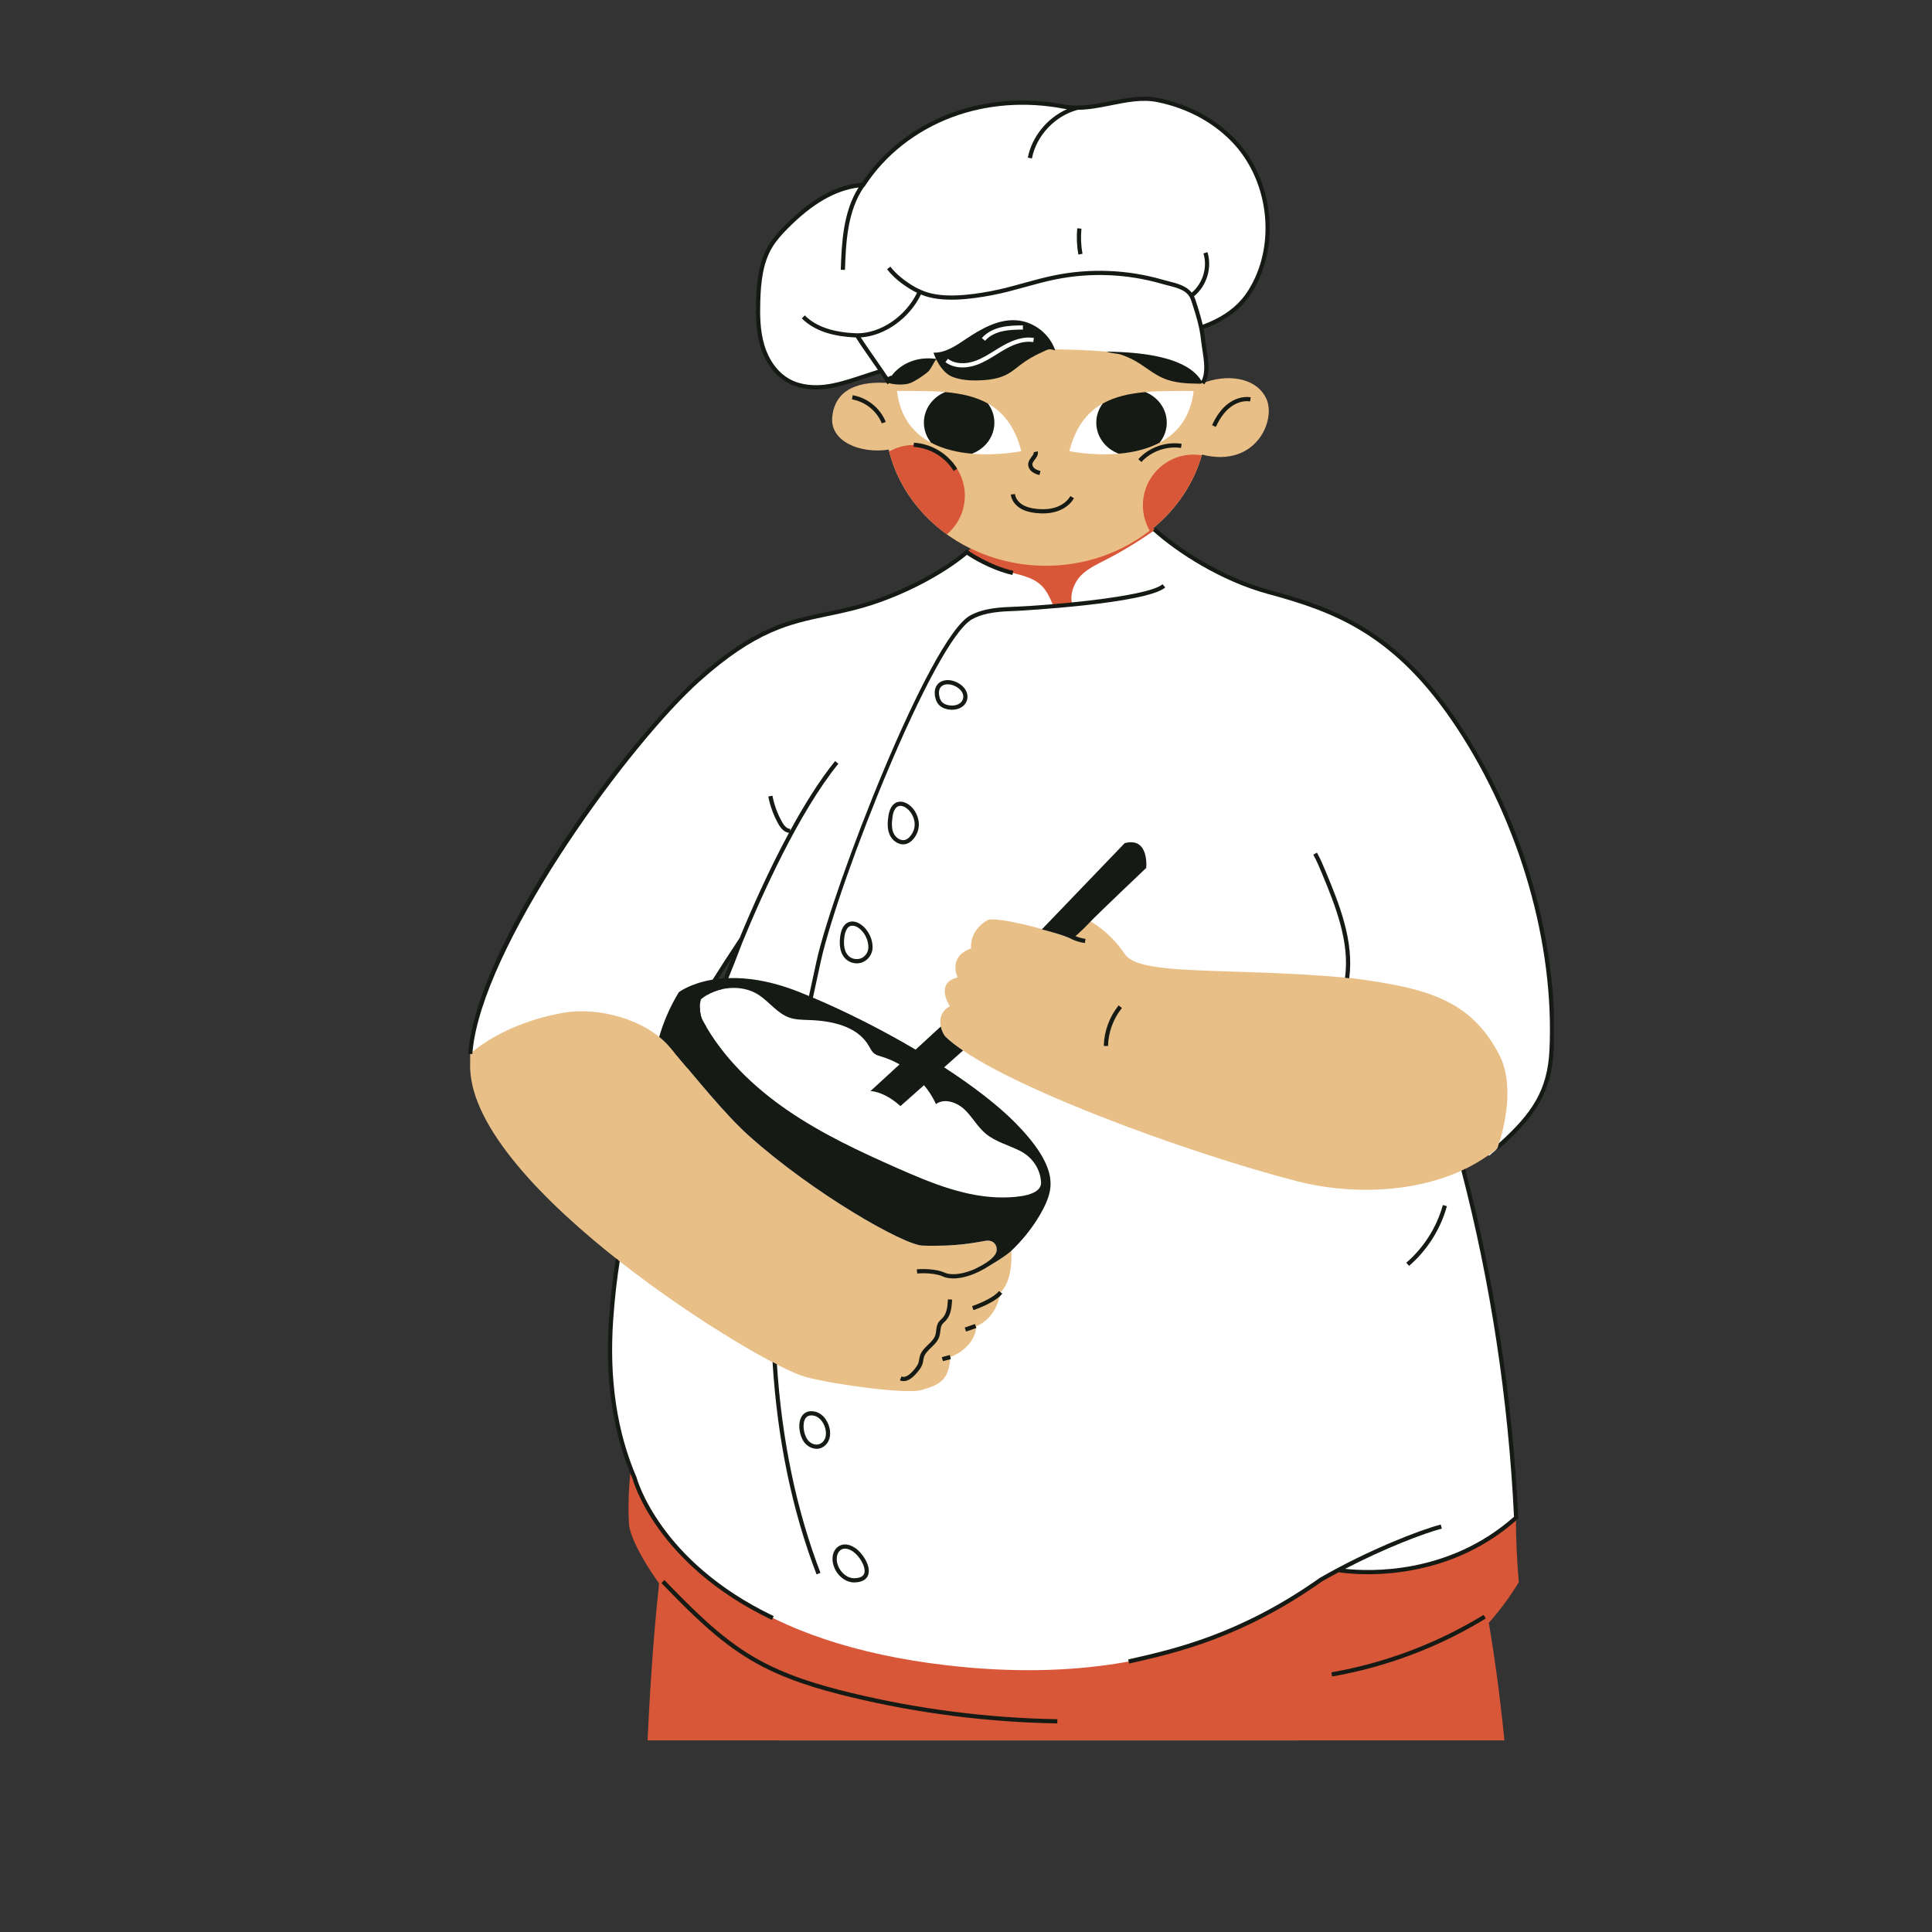 <svg xmlns="http://www.w3.org/2000/svg" width="375" viewBox="0 0 375 375" height="375" version="1.0"><rect x="0" y="0" width="375" height="375" fill="#333333" stroke="none"/><defs><clipPath id="a"><path d="M 91 19 L 301.609 19 L 301.609 337.805 L 91 337.805 Z M 91 19"/></clipPath><clipPath id="b"><path d="M 91 67.051 L 301 67.051 L 301 337.805 L 91 337.805 Z M 91 67.051"/></clipPath><clipPath id="c"><path d="M 120 86 L 295 86 L 295 337.805 L 120 337.805 Z M 120 86"/></clipPath><clipPath id="d"><path d="M 146 18.305 L 247 18.305 L 247 76 L 146 76 Z M 146 18.305"/></clipPath><clipPath id="e"><path d="M 90.859 106 L 197 106 L 197 205 L 90.859 205 Z M 90.859 106"/></clipPath><clipPath id="f"><path d="M 223.082 102 L 301.609 102 L 301.609 223.438 L 223.082 223.438 Z M 223.082 102"/></clipPath></defs><g clip-path="url(#a)"><path fill="#FFF" d="M 153.051 73.918 C 155.148 75.086 157.652 75.344 160.043 75.078 C 162.426 74.812 164.727 74.062 167.012 73.316 C 168.355 72.879 169.699 72.438 171.043 71.996 C 171.609 72.82 172.141 73.625 172.613 74.367 C 172.613 74.367 172.723 74.664 172.949 75.129 C 172.41 75.891 172.07 76.844 171.973 77.766 C 171.5 82.062 174.453 85.926 177.465 89.031 C 179.727 91.363 182.152 93.594 185.02 95.129 C 187.887 96.668 191.09 97.449 194.266 98.172 C 198.277 99.078 202.379 99.918 206.469 99.52 C 208.625 99.312 210.734 98.758 212.82 98.176 C 216.199 97.223 219.633 96.133 222.395 93.965 C 224.758 92.117 226.496 89.578 228.719 87.559 C 229.914 86.465 231.266 85.504 232.152 84.152 C 232.941 82.938 233.301 81.5 233.531 80.074 C 233.738 78.824 233.793 77.438 233.465 76.234 C 233.57 75.109 233.43 74.383 233.43 74.383 C 234.879 72.145 233.773 68.535 233.52 65.879 C 233.441 65.105 233.309 64.344 233.152 63.586 C 236.254 62.492 239.152 60.875 241.285 58.406 C 242.422 57.09 243.305 55.574 244.02 53.996 C 247.809 45.559 246.219 34.973 240.117 28.023 C 236.152 23.508 230.543 20.578 224.652 19.402 C 218.762 18.23 212.461 21.828 206.559 20.699 C 199.285 19.309 191.621 19.781 184.68 22.363 C 177.742 24.945 171.57 29.645 167.551 35.859 C 161.715 36.234 156.629 39.965 152.535 44.141 C 151.43 45.262 150.363 46.438 149.547 47.785 C 147.656 50.926 147.281 54.727 147.168 58.387 C 147.078 61.301 147.129 64.27 147.961 67.066 C 148.797 69.863 150.5 72.504 153.051 73.918 Z M 140.203 191.996 C 141.43 189.047 142.691 185.891 143.988 182.445 C 141.348 186.445 139.086 190.027 137.184 193.172 C 138.098 192.621 139.133 192.223 140.203 191.996 Z M 301.25 203.969 C 300.816 213.094 296.707 217.781 289.035 224.332 C 285.492 220.02 283.094 216.711 279.805 212.133 C 289.754 243.871 293.324 272.676 294.379 294.715 C 294.379 294.715 280.828 334.176 261.809 331.641 C 255.516 331.699 234.188 361.355 182.516 355.285 C 147.176 351.137 129.848 304.285 122.461 285.07 C 119.047 276.195 117.992 266.363 118.715 256.199 C 120.578 230 127.504 220.629 137.074 199.242 C 136.859 198.871 136.625 198.516 136.422 198.141 C 136.012 197.383 135.836 196.352 135.863 195.383 C 132.496 201.07 130.453 205.062 129.566 207.105 C 108.293 194.535 91.555 204.516 91.363 204.703 C 91.43 203.879 91.52 203.051 91.66 202.195 C 95.207 180.582 122.305 143.965 135.691 132.027 C 149.078 120.086 155.691 120.734 165.852 118.152 C 174.41 115.98 182.809 111.309 187.609 107.223 C 187.664 107.258 187.855 107.398 187.914 107.434 C 190.176 108.977 221.113 105.008 224.172 102.852 C 228.82 107.047 237.371 112.617 246.363 115.051 C 259.723 118.668 271.316 123.145 283.223 141.23 C 295.121 159.312 302.262 182.887 301.25 203.969 Z M 190.402 556.344 L 190.668 546.727 C 188.441 546.207 184.715 534.777 182.441 534.605 C 179.273 534.367 176.102 534.293 172.934 534.309 C 173.113 534.379 173.293 534.441 173.473 534.512 C 159.738 528.895 159.965 524.887 148.887 530.117 C 148.891 530.113 136.863 530.938 136.863 530.934 C 133.801 531.074 130.727 531.188 127.648 531.234 C 126.375 531.25 122.73 548.246 120.844 548.484 C 120.387 555.527 120.117 559.586 120.117 559.586 C 120.297 559.293 120.297 559.293 120.117 559.586 C 120.117 559.586 116.793 565.758 117.273 569.82 C 117.387 570.766 117.281 577.336 117.891 577.953 C 121.137 581.195 149.328 579.039 157.977 578.68 C 166.625 578.316 189.293 575.98 190.953 571.902 C 192.07 569.141 191.637 563.363 191.418 561.082 C 191.152 558.301 190.402 556.344 190.402 556.344 Z M 299.887 568.184 C 300.02 569.785 299.168 574.426 298.219 575.375 C 294.973 578.617 268.949 579.031 260.297 578.672 C 251.648 578.312 231.602 576.695 228.25 573.848 C 227.172 572.926 225 567.012 224.633 565.945 C 223.086 561.461 226.742 556.344 226.742 556.344 L 226.422 544.75 C 228.477 544.957 230.316 528.84 232.281 528.902 C 237.281 529.055 242.285 529.121 247.293 529.188 C 255.562 527.449 264.91 527.105 272.969 528.738 C 274.332 529.02 275.617 529.344 276.848 529.703 C 276.84 529.703 276.84 529.703 276.84 529.703 C 277.758 529.719 278.68 529.734 279.594 529.75 C 285.043 529.848 293.16 541.949 296.258 547.742 C 296.742 555.242 297.031 559.586 297.031 559.586 C 297.031 559.586 299.559 564.289 299.887 568.184"/></g><g clip-path="url(#b)"><path fill="#E9BF88" d="M 191.336 560.348 C 191.648 562.738 191.648 565.891 190.402 568.961 C 188.75 573.039 165.172 571.844 156.523 572.207 C 147.871 572.566 121.559 575.449 118.316 572.207 C 117.367 571.258 117.137 569.785 117.273 568.184 C 116.195 571.805 116.203 575.316 116.473 577.883 C 116.758 580.547 118.855 582.637 121.512 582.961 C 134.098 584.5 166.414 582.055 176.18 581.156 C 182.41 580.578 185.789 579.492 187.57 578.637 C 188.715 578.082 189.625 577.152 190.238 576.039 C 192.98 571.016 192.199 563.625 191.336 560.348 Z M 299.871 568.184 C 299.898 568.488 299.914 568.793 299.91 569.09 C 299.895 570.336 299.598 571.438 298.832 572.207 C 295.59 575.449 269.273 572.566 260.625 572.207 C 251.973 571.844 230.094 571.812 226.742 568.961 C 225.027 567.504 224.363 565.758 224.262 564.031 C 224.156 567.574 224.879 572.32 226.906 576.039 C 227.52 577.152 228.43 578.082 229.574 578.637 C 231.355 579.492 234.734 580.578 240.969 581.156 C 250.73 582.055 280.973 584.727 293.562 583.184 C 296.223 582.863 298.422 581.273 299.465 578.801 C 300.469 576.426 300.953 571.805 299.871 568.184 Z M 184.449 263.402 C 184.449 263.402 189.16 261.832 189.527 257.387 C 189.527 257.387 193.238 256.273 194.227 250.832 C 194.227 250.832 196.633 248.824 196.297 242.789 C 196.297 242.789 195.566 243.488 193.445 244.828 C 189.855 247.086 187.961 247.645 185.84 247.766 C 189.98 246.102 192.965 244.586 193.414 242.93 C 193.672 241.953 193 240.57 191.32 240.836 C 189.457 241.125 185.863 241.992 179.062 241.77 C 175.391 241.648 157.867 231.648 145.371 220.461 C 140.684 216.266 135.039 209.168 129.914 203.16 C 125.438 197.914 116.199 195.375 109.371 196.578 C 97.422 198.688 91.422 204.41 91.27 204.562 C 91.258 205.508 91.254 206.156 91.25 206.598 C 91.246 206.809 91.246 207.02 91.25 207.23 C 91.25 207.371 91.25 207.398 91.254 207.348 C 91.941 230.676 147.227 264.73 156.234 267.227 C 161.492 268.684 175.957 270.668 178.844 269.812 C 182.34 268.77 184.176 268.023 184.449 263.402 Z M 231.688 75.895 C 228.477 75.895 225.301 75.844 222.344 76.098 C 219.629 80.371 217.152 82.613 214.023 78.328 C 211.055 80 208.773 82.824 207.562 87.566 C 207.562 87.566 212.043 88.508 217.148 88.062 C 218.684 82.035 221.797 82.867 225.098 85.918 C 228.426 84.137 231.07 81.07 231.688 75.895 Z M 198.227 87.566 C 197.023 82.824 194.738 80 191.77 78.328 C 189.34 81.355 184.582 83.16 183.449 76.098 C 180.496 75.844 177.316 75.895 174.105 75.895 C 174.715 81.004 177.297 84.059 180.562 85.844 C 183.504 84.195 185.789 84.145 188.648 88.062 C 193.754 88.508 198.227 87.566 198.227 87.566 Z M 233.305 88.234 C 231.734 93.844 228.375 98.789 223.812 102.527 C 224.215 103.672 210.434 111.148 204.395 112.125 C 199.195 112.969 189.086 108.785 188.441 106.5 C 180.438 102.609 174.496 95.625 172.496 87.273 C 166.859 88.113 161.145 85.648 161.535 81.031 C 162.02 75.332 167.062 73.898 172.613 74.367 C 172.613 74.367 173.293 71.379 182.641 69.43 C 183.504 73.09 190.578 74.383 200.68 67.816 C 201.438 67.805 202.219 67.801 203.02 67.801 C 231.688 67.801 233.43 74.383 233.43 74.383 C 237.836 72.617 243.684 73.031 245.762 77.32 C 247.773 81.465 243.828 90.922 233.305 88.234 Z M 290.656 222.867 C 280.902 231.074 264.965 232.676 251.648 229.246 C 230.496 223.793 192.535 210.012 183.469 201.18 C 182.664 200.215 181.438 196.902 184.359 195.297 C 184.359 195.297 181.344 190.773 185.867 189.734 C 185.867 189.734 183.887 185.684 188.504 184.086 C 188.504 184.086 187.973 180.746 191.688 178.578 C 191.828 178.539 191.977 178.504 192.129 178.477 C 194.164 178.246 201.57 179.785 208.02 182.242 L 211.621 178.82 C 211.621 178.82 215.383 180.773 218.316 185.176 C 221.25 189.574 238.297 187.645 262.242 189.844 C 276.918 191.754 285.465 194.004 291.039 204.789 C 293.363 209.289 292.938 216.18 290.656 222.867"/></g><g clip-path="url(#c)"><path fill="#D95739" d="M 187.914 107.434 C 190.176 108.977 192.695 110.145 195.332 110.879 C 197.723 111.543 200.359 111.926 202.145 113.66 C 203.254 114.738 203.871 116.207 204.465 117.633 C 205.719 117.734 206.918 117.531 208.156 117.344 C 207.531 115.551 208.445 113.102 209.773 111.746 C 211.102 110.387 212.863 109.562 214.559 108.695 C 217.891 106.996 221.113 105.008 224.172 102.852 C 224.176 102.852 224.176 102.852 224.184 102.852 C 224.055 102.738 223.926 102.625 223.805 102.516 C 223.781 102.535 223.754 102.551 223.727 102.574 C 228.285 98.859 231.668 93.953 233.262 88.371 C 232.746 88.289 232.227 88.234 231.688 88.234 C 226.246 88.234 221.836 92.645 221.836 98.086 C 221.836 99.879 222.324 101.555 223.156 103 C 217.715 107.23 210.703 109.812 203.02 109.812 C 197.75 109.812 192.801 108.598 188.449 106.477 C 188.184 106.723 187.902 106.969 187.605 107.223 C 187.605 107.223 187.605 107.223 187.609 107.223 C 187.664 107.258 187.855 107.398 187.914 107.434 Z M 183.789 103.719 C 185.918 101.914 187.273 99.223 187.273 96.207 C 187.273 90.77 182.863 86.359 177.418 86.359 C 175.664 86.359 174.016 86.82 172.586 87.629 C 174.238 94.109 178.27 99.746 183.789 103.719 Z M 293.602 362.18 C 294.141 387.316 294.176 407.699 293.75 432.836 C 292.266 433.984 290.793 435.094 289.324 436.16 C 268.211 473.535 247.559 483.633 226.449 459.652 C 223.672 459.906 220.816 460.102 217.887 460.246 C 209.312 460.656 200.121 460.066 190.688 458.812 C 171.84 482.254 146.828 473.766 127.355 444.129 C 124.891 443.414 122.473 442.715 120.117 442.027 C 126.414 396.586 123.094 352.496 127.93 307.34 C 124.41 302.453 122.035 297.68 122.07 295.496 C 121.898 292.016 122.039 288.52 122.461 285.055 C 129.844 304.277 148.266 319.062 183.613 323.215 C 235.285 329.281 254.602 304.953 260.895 304.902 C 278.887 307.297 292.785 296.051 294.246 294.824 C 294.227 298.676 294.457 303.41 294.805 307.078 C 293.27 309.668 291.277 312.391 288.973 315 C 291.766 331.195 293.352 350.305 293.602 362.18"/></g><path fill="#151B14" d="M 149.828 314.422 L 150.18 313.688 C 127.938 303.066 123.602 286.953 123.539 286.727 C 119.73 277.887 118.211 267.578 119.027 256.09 C 119.32 251.961 119.742 248.246 120.285 244.832 L 119.551 244.254 C 118.969 247.809 118.52 251.691 118.211 256.031 C 117.387 267.652 118.926 278.09 122.77 286.992 C 122.809 287.16 127.223 303.629 149.828 314.422"/><path fill="#151B14" d="M 218.305 163.652 L 202.219 180.395 C 202.219 180.395 206.41 181.441 208.047 182.289 L 208.035 182.305 C 208.844 182.676 209.699 182.926 210.578 183.047 L 210.695 182.238 C 210.027 182.145 209.383 181.957 208.758 181.703 C 209.461 181.082 210.57 180.055 211.453 179.098 C 212.855 177.586 222.48 168.465 222.48 168.465 C 222.48 168.465 223.113 162.387 218.305 163.652"/><path fill="#151B14" d="M 149.949 264.359 C 150.887 279.359 153.734 293.176 158.492 305.582 L 159.254 305.293 C 154.578 293.098 151.758 279.531 150.797 264.805 L 149.949 264.359"/><path fill="#151B14" d="M 168.594 202.934 C 168.922 203.488 169.195 204.109 169.707 204.5 C 170.117 204.816 170.633 204.945 171.121 205.094 C 172.34 205.457 173.504 205.969 174.602 206.598 L 168.957 211.781 C 168.957 211.781 171.469 211.727 174.777 214.691 L 179.355 210.633 C 180.281 211.754 181.074 212.977 181.672 214.301 C 183.328 213.094 185.746 213.957 187.234 215.371 C 188.715 216.781 189.707 218.668 191.27 219.996 C 193.223 221.656 195.832 222.266 198.109 223.445 C 200.383 224.633 201.945 226.918 202.066 229.484 C 202.191 232.082 197.332 232.398 194.836 232.426 C 187.672 232.492 180.832 229.676 174.281 226.785 C 166.906 223.531 159.559 220.102 152.906 215.543 C 146.254 210.98 140.281 205.223 136.422 198.141 C 135.793 196.984 135.668 195.215 136.059 193.961 C 139.031 191.434 144.023 190.965 147.277 193.117 C 149.34 194.48 150.867 196.684 153.195 197.508 C 154.402 197.934 155.707 197.938 156.984 197.984 C 161.383 198.125 166.363 199.141 168.594 202.934 Z M 141.988 185.965 C 141.27 187.797 140.793 189.059 140.621 189.523 C 140.574 189.645 140.52 189.773 140.469 189.898 C 140.105 189.926 139.754 189.957 139.41 189.992 C 140.184 188.773 141.035 187.441 141.988 185.965 Z M 197.477 117.746 L 197.242 117.754 C 194.199 117.867 191.047 117.984 188.324 119.461 C 180.379 123.789 161.645 172.367 158.52 186.422 C 158.023 188.664 157.52 190.98 157.02 193.324 C 156.434 193.078 155.84 192.828 155.25 192.594 C 149.625 190.344 144.996 189.727 141.379 189.848 C 142.262 187.676 143.164 185.383 144.082 182.953 C 147.852 173.758 155.035 157.727 162.723 148.242 L 162.09 147.723 C 159.043 151.488 156.074 156.273 153.359 161.25 L 153.359 160.875 C 152.812 160.875 152.27 160.406 151.758 159.469 C 150.887 157.898 150.27 156.203 149.926 154.441 L 149.121 154.598 C 149.484 156.441 150.129 158.219 151.043 159.867 C 151.652 160.977 152.359 161.559 153.141 161.652 C 149.207 168.93 145.836 176.57 143.574 182.043 L 143.551 182.082 C 141.461 185.234 139.762 187.867 138.324 190.148 C 133.961 190.871 131.754 192.594 131.754 192.594 C 129.914 195.629 128.723 198.559 127.949 201.266 C 128.672 201.855 129.336 202.484 129.914 203.16 C 135.039 209.168 140.684 216.266 145.371 220.461 C 157.867 231.648 175.391 241.648 179.062 241.77 C 185.863 241.992 189.457 241.125 191.32 240.836 C 193 240.57 193.672 241.953 193.414 242.93 C 193.09 244.129 191.422 245.254 188.973 246.414 C 186.207 247.586 184.227 247.43 183.371 247.023 C 181.879 246.32 179.316 246.246 177.949 246.371 L 178.027 247.188 C 179.562 247.047 181.836 247.199 183.023 247.766 C 183.484 247.984 184.176 248.145 185.059 248.145 C 186.766 248.145 189.215 247.527 192.16 245.605 C 192.562 245.371 192.992 245.117 193.445 244.828 C 195.07 243.805 195.875 243.156 196.16 242.906 C 200.801 238.555 202.777 234.133 203.082 233.391 C 204.246 230.543 205.492 226.496 197.078 217.945 C 193.723 214.539 188.863 210.812 183.258 207.168 L 186.926 203.906 C 185.531 202.961 184.359 202.047 183.469 201.18 C 183.16 200.809 182.785 200.082 182.609 199.242 L 177.719 203.73 C 171.363 199.977 164.43 196.453 157.789 193.641 C 158.297 191.246 158.809 188.887 159.316 186.598 C 162.828 170.82 181.32 124.199 188.715 120.18 C 191.27 118.793 194.32 118.68 197.273 118.574 L 197.508 118.562 C 197.75 118.551 222.543 117.199 226.18 114.02 L 225.641 113.402 C 222.746 115.941 202.414 117.562 197.477 117.746"/><path fill="#151B14" d="M 183.988 252.203 C 183.914 253.602 183.777 254.926 182.969 255.793 C 182.891 255.879 182.805 255.957 182.719 256.039 C 182.539 256.211 182.355 256.387 182.199 256.609 C 181.848 257.117 181.777 257.703 181.707 258.262 C 181.668 258.594 181.633 258.906 181.539 259.188 C 181.312 259.879 180.75 260.422 180.16 260.992 C 179.512 261.617 178.844 262.266 178.559 263.168 C 178.488 263.402 178.449 263.641 178.406 263.883 C 178.371 264.094 178.34 264.305 178.273 264.512 C 178.109 265 177.758 265.438 177.414 265.855 C 176.758 266.652 175.809 267.527 174.988 267.168 L 174.66 267.922 C 174.863 268.012 175.105 268.074 175.379 268.074 C 176.066 268.074 176.969 267.688 178.043 266.371 C 178.418 265.918 178.844 265.398 179.051 264.762 C 179.129 264.512 179.172 264.258 179.211 264.012 C 179.246 263.809 179.277 263.609 179.34 263.41 C 179.562 262.707 180.129 262.16 180.727 261.582 C 181.367 260.965 182.027 260.328 182.316 259.445 C 182.43 259.086 182.477 258.715 182.52 258.363 C 182.578 257.875 182.633 257.418 182.871 257.066 C 182.977 256.918 183.125 256.781 183.281 256.633 C 183.379 256.543 183.473 256.449 183.566 256.348 C 184.559 255.285 184.723 253.801 184.809 252.25 L 183.988 252.203"/><path fill="#151B14" d="M 183.02 264.199 C 183.527 264.062 184.043 263.926 184.559 263.797 L 184.363 263.008 C 183.84 263.133 183.316 263.27 182.801 263.418 L 183.02 264.199"/><path fill="#151B14" d="M 156.336 275.301 C 156.594 274.918 156.973 274.727 157.465 274.727 C 157.648 274.727 157.852 274.754 158.07 274.805 C 159.18 275.078 160.137 276.375 160.293 277.82 C 160.355 278.352 160.367 279.652 159.176 280.246 C 158.34 280.664 157.293 280.184 156.766 279.477 C 156 278.465 155.656 276.336 156.336 275.301 Z M 158.52 281.211 C 158.867 281.211 159.211 281.141 159.539 280.977 C 160.684 280.406 161.27 279.195 161.105 277.73 C 160.938 276.188 159.902 274.418 158.266 274.012 C 156.727 273.633 155.973 274.375 155.656 274.852 C 154.746 276.23 155.148 278.691 156.113 279.969 C 156.645 280.68 157.582 281.211 158.52 281.211"/><path fill="#151B14" d="M 163.062 300.938 C 163.332 300.707 163.664 300.59 164.027 300.59 C 164.496 300.59 165.035 300.781 165.59 301.172 C 166.863 302.066 168.117 304.172 167.762 305.359 C 167.574 305.973 166.938 306.301 165.859 306.332 C 164.477 306.371 163.367 305.328 162.832 304.277 C 162.105 302.848 162.395 301.516 163.062 300.938 Z M 165.793 307.152 C 165.824 307.152 165.852 307.152 165.883 307.152 C 167.715 307.098 168.34 306.277 168.543 305.594 C 169.051 303.902 167.41 301.453 166.055 300.504 C 164.762 299.598 163.441 299.527 162.523 300.324 C 161.457 301.25 161.281 303.027 162.105 304.645 C 162.867 306.152 164.34 307.152 165.793 307.152"/><path fill="#151B14" d="M 205.234 333.699 C 191.781 333.469 178.332 331.754 165.254 328.594 C 159.32 327.168 152.426 325.211 146.273 321.602 C 139.66 317.715 134.223 312.109 128.965 306.691 L 128.379 307.262 C 133.676 312.723 139.148 318.363 145.859 322.305 C 152.102 325.973 159.066 327.945 165.059 329.391 C 178.195 332.562 191.711 334.285 205.219 334.516 L 205.234 333.699"/><path fill="#151B14" d="M 218.977 322.105 L 219.16 322.898 L 219.84 322.742 C 228.328 320.805 241.152 317.883 256.613 306.953 C 257.684 306.34 258.754 305.746 259.832 305.172 C 260.383 305.254 262.457 305.559 265.5 305.559 C 272.438 305.559 284.375 304.004 294.555 294.875 L 294.699 294.746 L 294.691 294.551 C 293.59 271.535 290.133 248.844 284.395 226.879 C 284.152 226.996 283.898 227.098 283.648 227.211 C 289.332 249.02 292.762 271.551 293.867 294.398 C 281.078 305.75 265.539 305.004 261.086 304.512 C 268.863 300.477 276.41 297.598 279.855 296.703 L 279.652 295.914 C 275.5 296.988 265.473 300.902 256.172 306.266 C 240.812 317.125 228.082 320.023 219.66 321.945 L 218.977 322.105"/><path fill="#151B14" d="M 258.555 325.402 C 269.023 323.598 279.34 319.703 288.387 314.145 L 287.961 313.449 C 278.996 318.953 268.781 322.805 258.414 324.598 L 258.555 325.402"/><path fill="#151B14" d="M 194.547 251.086 L 193.898 250.586 C 192.695 252.168 188.727 253.508 188.688 253.52 L 188.945 254.297 C 189.117 254.238 193.191 252.863 194.547 251.086"/><path fill="#151B14" d="M 187.508 258.453 C 188.18 258.23 188.848 258.004 189.508 257.758 L 189.23 256.992 C 188.574 257.23 187.914 257.457 187.254 257.676 L 187.508 258.453"/><path fill="#151B14" d="M 165.504 76.719 L 165.371 77.523 C 167.93 77.949 170.203 79.777 171.164 82.188 L 171.922 81.887 C 170.859 79.215 168.34 77.184 165.504 76.719"/><path fill="#151B14" d="M 235.258 82.523 L 235.992 82.867 C 236.754 81.242 237.605 80.043 238.609 79.207 C 239.832 78.184 241.309 77.711 242.648 77.914 L 242.766 77.105 C 241.199 76.871 239.492 77.406 238.086 78.578 C 236.992 79.492 236.066 80.785 235.258 82.523"/><path fill="#151B14" d="M 197.004 95.895 L 196.191 95.988 C 196.316 97.031 197.004 98.031 198.043 98.664 C 198.828 99.145 199.785 99.438 201.062 99.578 C 201.523 99.625 201.977 99.652 202.414 99.652 C 203.414 99.652 204.336 99.52 205.156 99.25 C 206.609 98.773 207.781 97.871 208.461 96.703 L 207.758 96.293 C 207.18 97.281 206.164 98.059 204.902 98.473 C 203.836 98.82 202.57 98.922 201.145 98.766 C 199.996 98.637 199.148 98.387 198.469 97.969 C 197.648 97.465 197.102 96.688 197.004 95.895"/><path fill="#151B14" d="M 199.59 89.895 C 199.488 90.48 199.754 91.113 200.285 91.547 C 200.738 91.914 201.285 92.086 201.762 92.207 L 201.961 91.41 C 201.57 91.316 201.129 91.184 200.801 90.914 C 200.504 90.668 200.344 90.324 200.391 90.027 C 200.438 89.758 200.645 89.492 200.859 89.207 C 201.199 88.758 201.59 88.25 201.422 87.59 L 200.629 87.793 C 200.699 88.051 200.512 88.312 200.207 88.711 C 199.957 89.047 199.664 89.426 199.59 89.895"/><path fill="#151B14" d="M 193.008 82.035 C 193.008 80.656 192.547 79.383 191.77 78.332 C 189.371 76.98 186.531 76.371 183.449 76.102 C 181.027 77.094 179.328 79.379 179.328 82.035 C 179.328 83.492 179.844 84.832 180.703 85.914 C 183.16 87.223 185.988 87.832 188.648 88.059 C 191.199 87.121 193.008 84.781 193.008 82.035"/><path fill="#151B14" d="M 225.094 85.914 C 225.953 84.832 226.469 83.492 226.469 82.035 C 226.469 79.379 224.77 77.094 222.344 76.102 C 219.266 76.371 216.426 76.98 214.027 78.332 C 213.25 79.383 212.789 80.656 212.789 82.035 C 212.789 84.781 214.598 87.121 217.148 88.059 C 219.809 87.832 222.637 87.223 225.094 85.914"/><path fill="#151B14" d="M 210.109 49.266 C 209.82 47.656 209.75 46.012 209.906 44.387 L 209.09 44.309 C 208.934 46.012 209.008 47.727 209.309 49.406 L 210.109 49.266"/><g clip-path="url(#d)"><path fill="#151B14" d="M 147.574 58.402 C 147.688 54.812 148.047 51.07 149.898 47.996 C 150.715 46.648 151.785 45.48 152.824 44.426 C 157.586 39.582 162.117 36.957 166.648 36.387 C 163.594 41.207 163.371 47.363 163.191 52.363 L 164.008 52.391 C 164.188 47.293 164.422 40.965 167.715 36.262 L 167.785 36.258 L 167.895 36.086 C 171.754 30.113 177.77 25.371 184.824 22.746 C 191.539 20.242 199.027 19.676 206.48 21.102 C 206.688 21.141 206.895 21.164 207.105 21.191 C 203.293 22.887 200.293 26.504 199.5 30.598 L 200.297 30.754 C 201.16 26.309 204.801 22.457 209.188 21.32 C 211.336 21.297 213.52 20.871 215.645 20.445 C 218.621 19.848 221.699 19.23 224.574 19.805 C 230.66 21.02 236.07 24.035 239.809 28.293 C 245.777 35.082 247.352 45.586 243.648 53.828 C 242.887 55.512 241.988 56.965 240.98 58.137 C 239.168 60.23 236.695 61.832 233.438 63.035 C 233.047 61.32 232.508 59.645 231.969 58.016 C 231.906 57.832 231.824 57.676 231.746 57.52 C 234.219 55.512 235.301 51.996 234.371 48.945 L 233.59 49.184 C 234.414 51.887 233.469 54.996 231.309 56.812 C 230.277 55.484 228.52 55.023 226.801 54.586 C 226.395 54.484 225.992 54.379 225.594 54.266 C 218.82 52.324 211.594 52.035 204.684 53.438 C 202.691 53.84 200.703 54.391 198.781 54.918 C 196.672 55.504 194.492 56.105 192.312 56.516 C 188.277 57.266 182.484 58.059 178.723 56.258 L 178.344 56.074 L 178.34 56.086 C 176.926 55.441 174.25 53.68 172.832 51.758 L 172.18 52.242 C 173.73 54.359 176.535 56.148 177.996 56.828 C 175.77 61.414 170.969 64.695 166.395 64.695 C 166.379 64.695 166.367 64.695 166.352 64.695 C 161.715 64.535 158.395 63.398 156.207 61.219 L 155.629 61.797 C 157.938 64.098 161.371 65.305 166.113 65.496 C 166.996 66.887 168.086 68.453 169.145 69.973 C 169.562 70.574 169.984 71.18 170.398 71.781 L 166.883 72.926 C 164.656 73.66 162.352 74.41 159.996 74.676 C 158.188 74.875 155.547 74.84 153.246 73.566 C 150.988 72.309 149.25 69.957 148.352 66.949 C 147.527 64.16 147.488 61.195 147.574 58.402 Z M 183.996 69.645 C 185.324 70.641 187.344 70.781 189.406 70.012 C 190.684 69.539 191.875 68.793 193.031 68.074 C 193.57 67.742 194.102 67.41 194.648 67.105 C 196.938 65.797 198.91 65.305 200.68 65.594 L 200.551 66.395 C 198.977 66.145 197.176 66.605 195.051 67.816 C 194.512 68.121 193.992 68.445 193.465 68.773 C 192.277 69.512 191.047 70.277 189.695 70.781 C 188.719 71.141 187.75 71.32 186.836 71.32 C 185.566 71.32 184.406 70.973 183.504 70.293 Z M 194.348 63.512 C 195.738 63.195 197.164 63.172 198.543 63.152 L 198.551 63.965 C 197.215 63.988 195.832 64.008 194.531 64.309 C 193.539 64.535 192.156 65.043 191.199 66.148 L 190.578 65.613 C 191.68 64.34 193.238 63.77 194.348 63.512 Z M 152.848 74.277 C 154.402 75.137 156.285 75.582 158.359 75.582 C 158.918 75.582 159.5 75.551 160.086 75.484 C 162.527 75.215 164.871 74.445 167.141 73.703 L 170.879 72.48 C 170.969 72.613 171.055 72.742 171.145 72.875 C 171.297 73.102 171.453 73.336 171.59 73.543 C 171.828 73.902 172.051 74.254 172.27 74.59 L 172.613 74.367 C 173.293 74.629 175.57 74.832 176.719 74.336 C 177.871 73.84 178.91 73.105 179.91 72.348 C 180.711 71.738 181.098 70.543 181.711 69.734 C 182.406 71.156 183.5 72.598 184.797 73.117 C 186.496 73.789 188.363 73.898 190.188 73.824 C 192.082 73.754 194.023 73.484 195.672 72.551 C 196.551 72.051 197.32 71.383 198.125 70.77 C 199.375 69.828 200.738 69.031 202.172 68.395 C 203.465 67.824 203.465 67.602 204.816 68.02 C 203.77 64.859 200.734 62.465 197.422 62.18 C 193.812 61.863 190.426 63.828 187.414 65.852 C 185.516 67.125 183.484 68.508 181.195 68.457 C 181.316 68.84 181.484 69.242 181.676 69.652 C 176.383 68.949 173.59 72.141 173.039 72.988 C 172.863 72.711 172.465 73.387 172.254 73.062 C 172.238 73.035 172.215 73.004 172.191 72.973 C 172.008 72.688 171.801 72.383 171.582 72.059 C 171.512 71.965 171.449 71.871 171.383 71.773 C 171.383 71.773 171.383 71.77 171.383 71.77 L 171.207 71.516 C 170.75 70.848 170.281 70.172 169.816 69.504 C 168.867 68.148 167.898 66.754 167.074 65.488 C 171.746 65.184 176.508 61.801 178.75 57.164 C 182.719 58.852 188.449 58.066 192.465 57.316 C 194.676 56.906 196.875 56.293 199 55.711 C 200.91 55.18 202.879 54.637 204.848 54.238 C 211.625 52.863 218.719 53.145 225.367 55.051 C 225.777 55.168 226.184 55.273 226.598 55.379 C 228.727 55.918 230.57 56.387 231.191 58.27 C 231.785 60.062 232.387 61.898 232.773 63.773 C 232.809 63.93 232.832 64.078 232.859 64.234 C 232.961 64.793 233.055 65.355 233.109 65.918 C 233.172 66.543 233.277 67.203 233.383 67.902 C 233.711 69.992 234.07 72.348 233.199 73.941 C 232.395 72.746 229.914 68.414 214.816 68.254 C 215.344 68.531 216.957 68.633 217.391 68.773 C 218.465 69.109 219.504 69.562 220.48 70.129 C 222.305 71.184 223.914 72.617 225.852 73.438 C 228.043 74.367 230.484 74.453 232.859 74.477 C 232.988 74.48 233.133 74.477 233.234 74.395 C 233.27 74.367 233.281 74.332 233.305 74.297 L 233.77 74.602 C 234.973 72.75 234.559 70.105 234.191 67.773 C 234.141 67.434 234.086 67.098 234.039 66.777 C 233.996 66.453 233.953 66.141 233.922 65.84 C 233.871 65.266 233.773 64.652 233.652 64.008 C 233.645 63.953 233.641 63.898 233.629 63.844 C 237.023 62.602 239.699 60.863 241.594 58.672 C 242.66 57.438 243.602 55.922 244.387 54.164 C 248.223 45.637 246.594 34.777 240.422 27.754 C 236.562 23.359 230.992 20.25 224.734 19.004 C 221.699 18.398 218.535 19.031 215.488 19.645 C 213.395 20.062 211.258 20.484 209.172 20.504 L 209.164 20.477 C 209.133 20.484 209.102 20.5 209.066 20.508 C 208.246 20.508 207.434 20.453 206.633 20.301 C 199.035 18.848 191.395 19.426 184.539 21.98 C 177.387 24.645 171.281 29.43 167.324 35.469 C 162.336 35.852 157.402 38.598 152.242 43.855 C 151.168 44.949 150.059 46.156 149.195 47.574 C 147.246 50.809 146.875 54.676 146.758 58.375 C 146.672 61.234 146.707 64.281 147.57 67.184 C 148.531 70.398 150.406 72.918 152.848 74.277"/></g><path fill="#151B14" d="M 229.234 86.945 L 229.355 86.137 C 226.27 85.676 223.043 86.82 220.938 89.129 L 221.543 89.68 C 223.434 87.602 226.453 86.527 229.234 86.945"/><path fill="#151B14" d="M 177.332 86.75 C 180.48 86.922 183.457 88.711 185.094 91.406 L 185.789 90.984 C 184.016 88.059 180.797 86.125 177.383 85.93 L 177.332 86.75"/><path fill="#151B14" d="M 261.871 189.891 C 262.895 182.656 259.863 175.316 257.422 169.406 C 256.883 168.105 256.324 166.762 255.625 165.492 L 254.91 165.895 C 255.59 167.117 256.137 168.441 256.672 169.734 C 259.07 175.543 262.055 182.766 261.062 189.777 L 261.871 189.891"/><path fill="#151B14" d="M 280.844 234.113 L 280.055 233.898 C 278.871 238.207 276.352 242.176 272.961 245.09 L 273.496 245.707 C 277.004 242.695 279.617 238.574 280.844 234.113"/><path fill="#151B14" d="M 186.895 135.723 C 186.613 136.547 185.684 137.023 184.512 136.934 C 184.223 136.914 183.953 136.863 183.707 136.781 C 183.309 136.652 182.992 136.449 182.773 136.18 C 182.598 135.969 182.465 135.691 182.375 135.344 C 182.105 134.336 182.27 133.555 182.844 133.141 C 183.141 132.926 183.527 132.82 183.953 132.82 C 184.551 132.82 185.227 133.031 185.832 133.43 C 186.762 134.047 187.168 134.922 186.895 135.723 Z M 186.285 132.754 C 184.945 131.863 183.371 131.758 182.367 132.48 C 181.867 132.84 181.094 133.719 181.582 135.555 C 181.703 136.016 181.891 136.402 182.145 136.703 C 182.457 137.086 182.902 137.375 183.457 137.559 C 183.762 137.66 184.094 137.727 184.449 137.75 C 184.559 137.758 184.672 137.762 184.785 137.762 C 186.176 137.762 187.289 137.086 187.668 135.988 C 188.059 134.836 187.52 133.566 186.285 132.754"/><path fill="#151B14" d="M 176.809 162.137 C 176.469 162.602 176.094 162.898 175.703 163.012 C 174.789 163.289 173.82 162.555 173.445 161.723 C 173.012 160.773 173.09 159.648 173.234 158.578 C 173.398 157.348 173.852 156.59 174.508 156.441 C 174.594 156.426 174.68 156.414 174.77 156.414 C 175.469 156.414 176.297 156.977 176.875 157.867 C 177.219 158.391 178.215 160.246 176.809 162.137 Z M 174.328 155.648 C 173.746 155.777 172.719 156.32 172.426 158.465 C 172.262 159.66 172.184 160.922 172.699 162.059 C 173.148 163.047 174.176 163.891 175.301 163.891 C 175.512 163.891 175.723 163.859 175.938 163.797 C 176.5 163.625 177.012 163.234 177.465 162.629 C 178.836 160.789 178.41 158.734 177.562 157.422 C 176.715 156.113 175.418 155.406 174.328 155.648"/><path fill="#151B14" d="M 168.543 183.996 C 168.508 184.863 167.922 185.695 167.113 186.016 C 166.305 186.336 165.305 186.137 164.688 185.527 C 163.836 184.695 163.758 183.309 163.844 182.289 C 163.922 181.301 164.238 179.676 165.445 179.676 C 165.477 179.676 165.504 179.676 165.531 179.676 C 166.934 179.758 168.629 181.812 168.543 183.996 Z M 163.031 182.223 C 162.887 183.934 163.262 185.277 164.117 186.109 C 164.691 186.672 165.504 186.984 166.312 186.984 C 166.691 186.984 167.066 186.914 167.418 186.777 C 168.512 186.34 169.312 185.207 169.363 184.027 C 169.465 181.371 167.371 178.969 165.582 178.863 C 164.902 178.82 163.285 179.062 163.031 182.223"/><path fill="#151B14" d="M 215.066 203.031 C 215.129 200.359 216.086 197.734 217.766 195.652 L 217.125 195.141 C 215.336 197.363 214.316 200.156 214.246 203.016 L 215.066 203.031"/><g clip-path="url(#e)"><path fill="#151B14" d="M 135.871 132.188 C 146.738 122.5 153.152 121.152 160.586 119.598 C 162.266 119.242 164 118.879 165.859 118.406 C 174.793 116.137 183.188 111.43 187.676 107.695 C 188.324 108.129 192.078 110.578 196.508 111.605 L 196.691 110.812 C 192.078 109.738 188.094 106.988 188.051 106.957 L 187.633 106.66 L 187.395 106.867 C 183.039 110.578 174.625 115.34 165.656 117.617 C 163.82 118.082 162.09 118.445 160.422 118.797 C 152.875 120.379 146.359 121.738 135.328 131.582 C 122.207 143.273 94.805 179.797 91.164 201.988 C 91.035 202.762 90.941 203.566 90.859 204.527 L 91.672 204.594 C 91.754 203.656 91.844 202.871 91.969 202.121 C 95.445 180.926 122.527 144.086 135.871 132.188"/></g><g clip-path="url(#f)"><path fill="#151B14" d="M 283.469 140.867 C 271.391 122.512 259.523 118.074 246.379 114.516 C 237.223 112.035 228.785 106.473 224.336 102.457 L 223.785 103.062 C 228.301 107.137 236.875 112.793 246.16 115.301 C 259.145 118.82 270.863 123.199 282.789 141.316 C 295.02 159.902 301.73 183.262 300.75 203.812 C 300.375 211.637 297.379 216.09 290.957 221.879 C 290.855 222.211 290.766 222.539 290.656 222.867 C 290 223.422 290.828 223.105 291.566 222.434 C 298.008 216.598 301.18 211.875 301.566 203.848 C 302.559 183.137 295.789 159.59 283.469 140.867"/></g></svg>